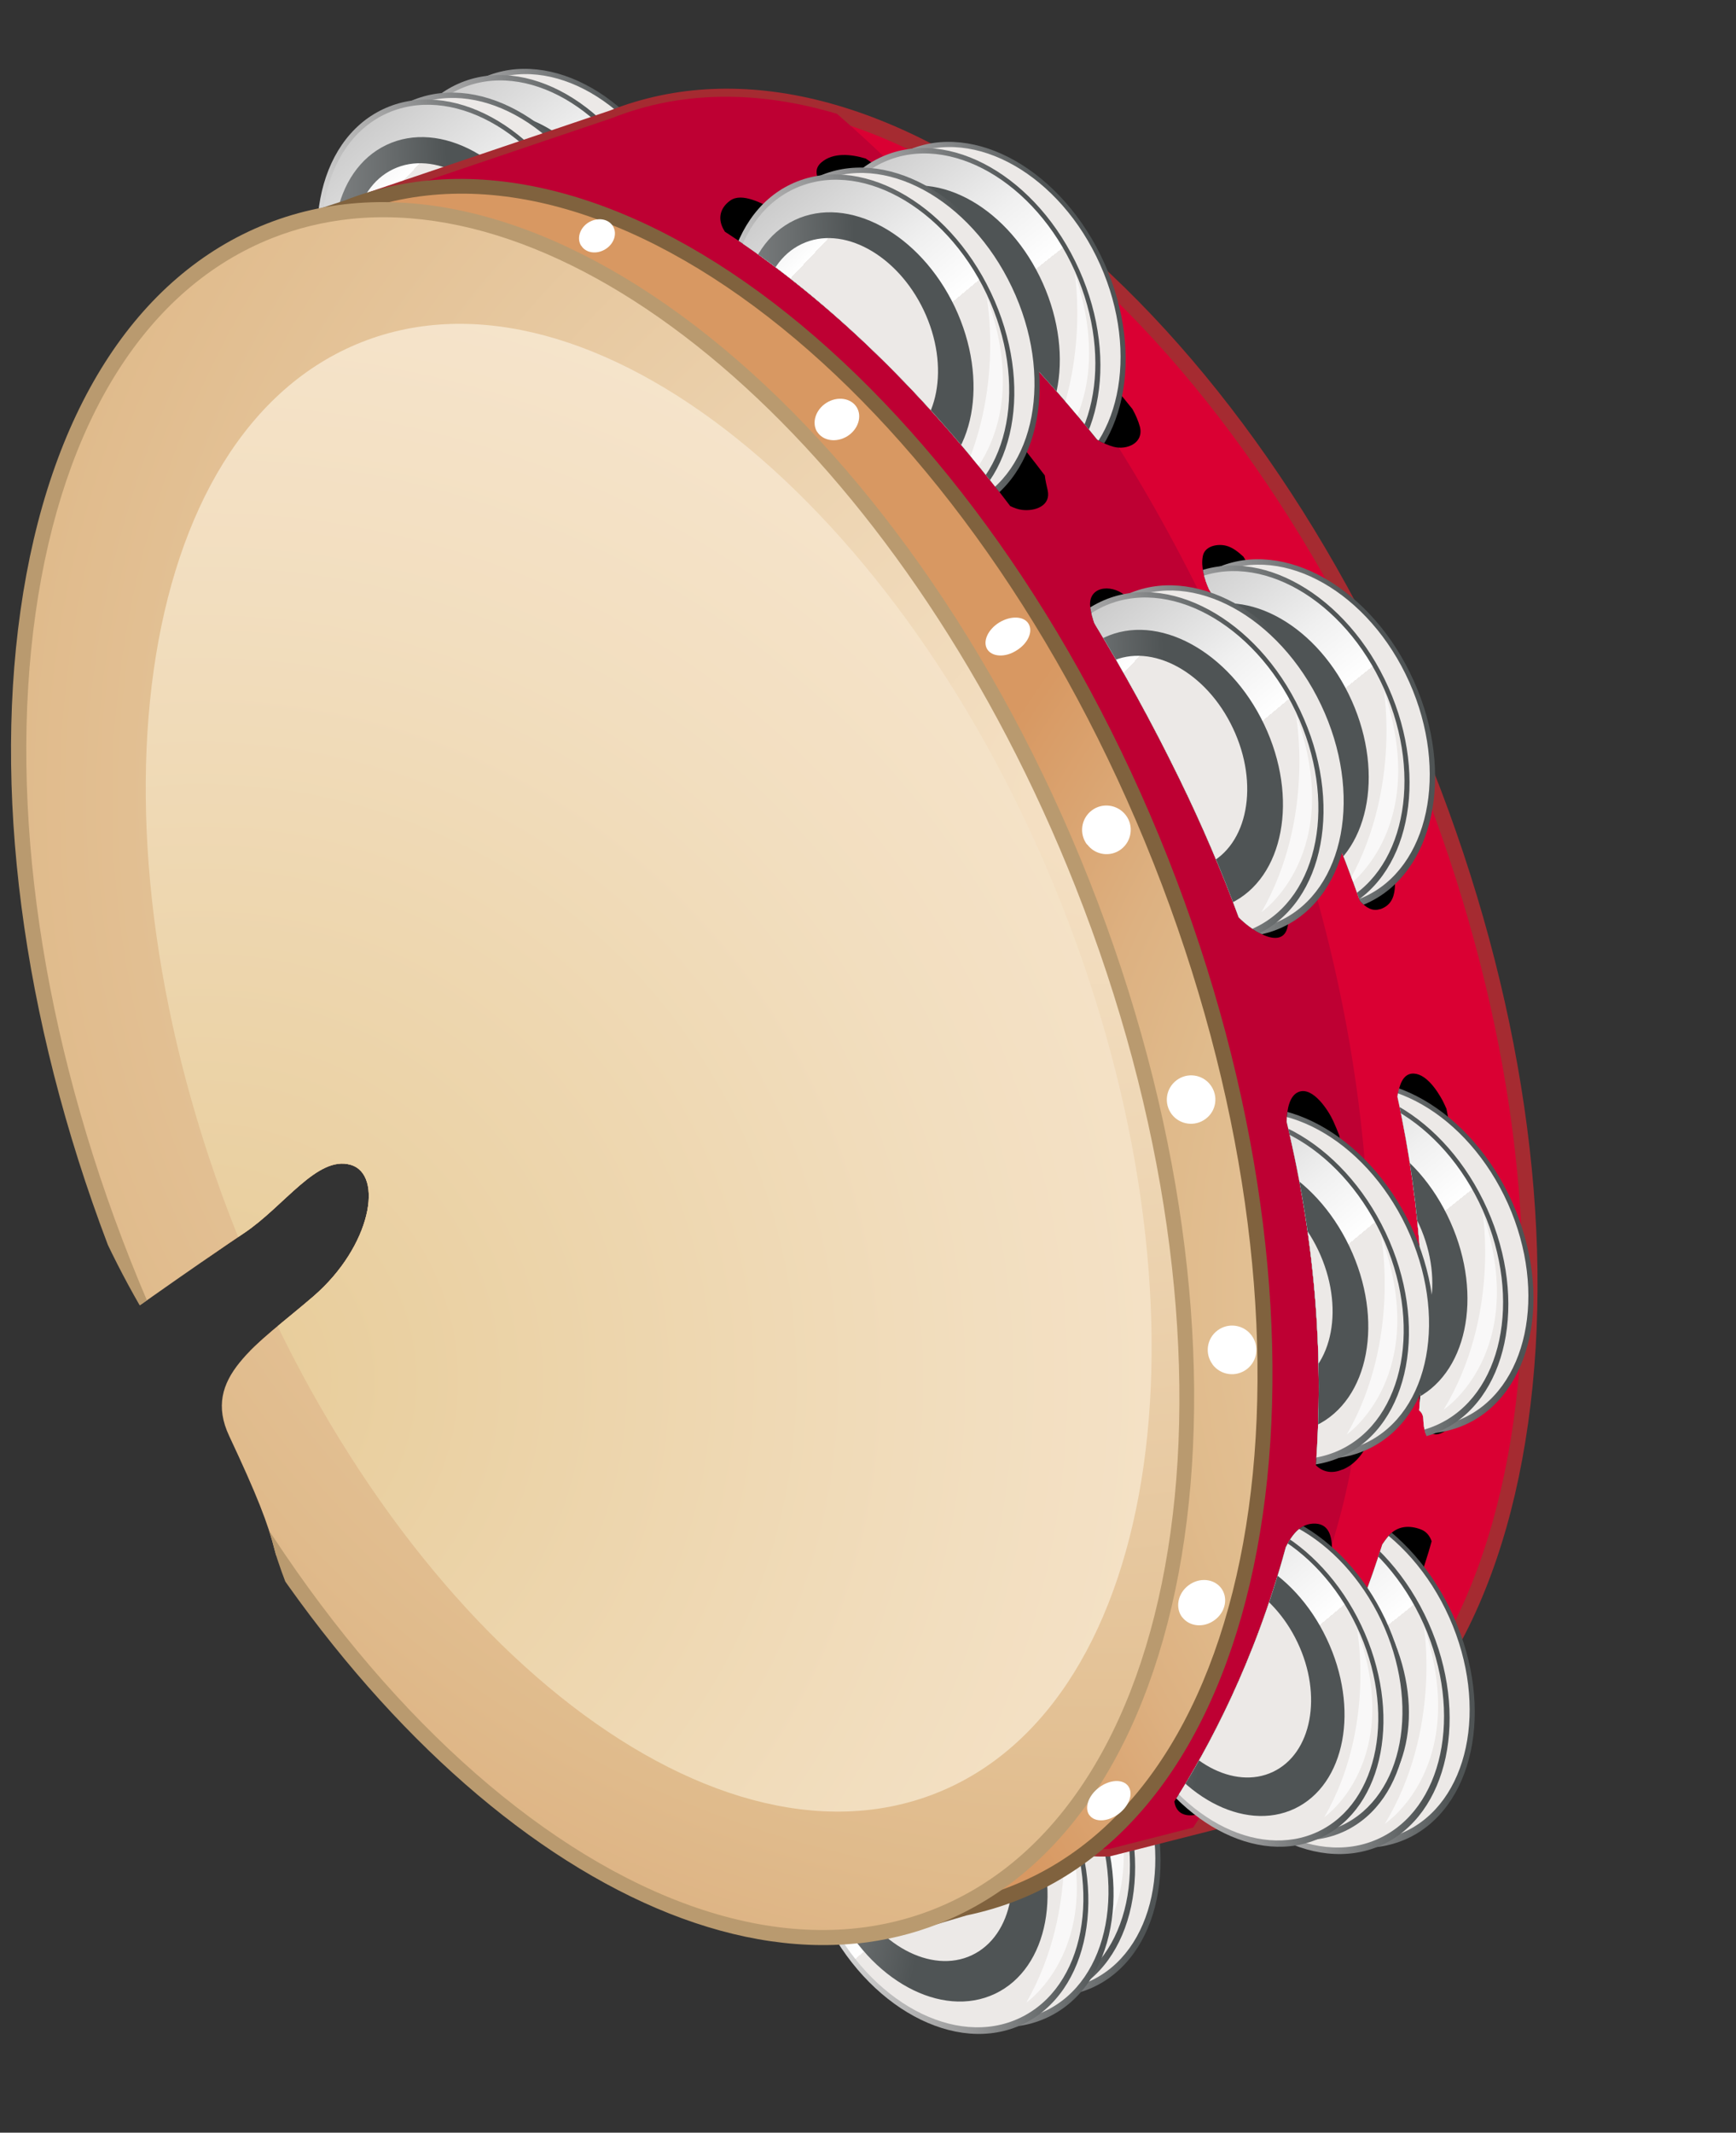 <?xml version="1.0" encoding="UTF-8"?>
<svg id="_Слой_2" data-name="Слой_2" xmlns="http://www.w3.org/2000/svg" xmlns:xlink="http://www.w3.org/1999/xlink" viewBox="0 0 104.38 128.2">
  <rect x="0" y="0" width="104.38" height="128.2" fill="#333333" stroke="none"/>
  <defs>
    <style>
      .cls-1 {
        fill: url(#linear-gradient-15);
      }

      .cls-2 {
        fill: url(#linear-gradient-13);
      }

      .cls-3 {
        fill: url(#linear-gradient-28);
      }

      .cls-4 {
        clip-path: url(#clippath-6);
      }

      .cls-5 {
        clip-path: url(#clippath-7);
      }

      .cls-6 {
        fill: url(#linear-gradient-42);
      }

      .cls-7 {
        fill: url(#linear-gradient-46);
      }

      .cls-8 {
        fill: url(#Steel_Radial);
      }

      .cls-9 {
        fill: url(#Steel_Radial-13);
      }

      .cls-10 {
        fill: url(#Steel_Radial-44);
      }

      .cls-11 {
        fill: url(#Steel_Radial-24);
      }

      .cls-12 {
        clip-path: url(#clippath-4);
      }

      .cls-13 {
        fill: url(#linear-gradient-2);
      }

      .cls-14 {
        fill: url(#Steel_Radial-42);
      }

      .cls-15 {
        fill: url(#linear-gradient-43);
      }

      .cls-16 {
        fill: url(#linear-gradient-25);
      }

      .cls-17 {
        fill: url(#Steel_Radial-30);
      }

      .cls-18 {
        fill: url(#linear-gradient-10);
      }

      .cls-19 {
        fill: url(#linear-gradient-12);
      }

      .cls-20 {
        fill: url(#linear-gradient-40);
      }

      .cls-21 {
        fill: url(#linear-gradient-27);
      }

      .cls-22 {
        fill: url(#Steel_Radial-27);
      }

      .cls-23 {
        fill: url(#linear-gradient-37);
      }

      .cls-24 {
        fill: url(#Steel_Radial-12);
      }

      .cls-25 {
        fill: url(#Steel_Radial-26);
      }

      .cls-26, .cls-27 {
        fill: #fff;
      }

      .cls-28 {
        fill: url(#linear-gradient-39);
      }

      .cls-29 {
        fill: url(#Steel_Radial-34);
      }

      .cls-30 {
        fill: url(#Steel_Radial-6);
      }

      .cls-31 {
        fill: url(#Steel_Radial-31);
      }

      .cls-32 {
        fill: url(#Steel_Radial-17);
      }

      .cls-33 {
        fill: url(#Steel_Radial-36);
      }

      .cls-34 {
        fill: #be0033;
      }

      .cls-35 {
        fill: url(#Steel_Radial-39);
      }

      .cls-36 {
        fill: url(#linear-gradient-47);
      }

      .cls-37 {
        fill: url(#linear-gradient-26);
      }

      .cls-38 {
        fill: none;
      }

      .cls-39 {
        fill: url(#linear-gradient-4);
      }

      .cls-40 {
        fill: url(#linear-gradient-35);
      }

      .cls-41 {
        fill: url(#Steel_Radial-8);
      }

      .cls-42 {
        fill: url(#linear-gradient-30);
      }

      .cls-43 {
        fill: url(#Steel_Radial-33);
      }

      .cls-44 {
        fill: url(#Steel_Radial-35);
      }

      .cls-45 {
        fill: url(#radial-gradient);
      }

      .cls-46 {
        fill: url(#radial-gradient-3);
      }

      .cls-47 {
        fill: url(#Steel_Radial-16);
      }

      .cls-48 {
        fill: url(#Steel_Radial-11);
      }

      .cls-49 {
        fill: url(#linear-gradient-44);
      }

      .cls-50 {
        fill: url(#linear-gradient-3);
      }

      .cls-51 {
        fill: url(#linear-gradient-34);
      }

      .cls-52 {
        clip-path: url(#clippath-1);
      }

      .cls-53 {
        fill: url(#linear-gradient-5);
      }

      .cls-54 {
        fill: url(#Steel_Radial-4);
      }

      .cls-55 {
        fill: url(#linear-gradient-38);
      }

      .cls-56 {
        fill: url(#linear-gradient-22);
      }

      .cls-57 {
        fill: url(#linear-gradient-24);
      }

      .cls-58 {
        fill: url(#Steel_Radial-46);
      }

      .cls-59 {
        fill: url(#Steel_Radial-22);
      }

      .cls-60 {
        fill: url(#Steel_Radial-29);
      }

      .cls-61 {
        clip-path: url(#clippath-5);
      }

      .cls-62 {
        fill: url(#linear-gradient-33);
      }

      .cls-63 {
        clip-path: url(#clippath-8);
      }

      .cls-64 {
        fill: url(#linear-gradient-8);
      }

      .cls-65 {
        fill: url(#Steel_Radial-37);
      }

      .cls-66 {
        fill: url(#Steel_Radial-9);
      }

      .cls-67 {
        fill: url(#Steel_Radial-25);
      }

      .cls-68 {
        fill: url(#Steel_Radial-48);
      }

      .cls-69 {
        fill: #da0033;
      }

      .cls-70 {
        clip-path: url(#clippath-3);
      }

      .cls-71 {
        fill: url(#Steel_Radial-7);
      }

      .cls-72 {
        fill: url(#Steel_Radial-20);
      }

      .cls-73 {
        fill: url(#Steel_Radial-23);
      }

      .cls-74 {
        fill: url(#radial-gradient-2);
      }

      .cls-75 {
        fill: url(#Steel_Radial-21);
      }

      .cls-76 {
        fill: url(#linear-gradient-14);
      }

      .cls-77 {
        fill: url(#linear-gradient-29);
      }

      .cls-78 {
        fill: url(#Steel_Radial-32);
      }

      .cls-79 {
        fill: url(#linear-gradient-20);
      }

      .cls-80 {
        fill: url(#Steel_Radial-43);
      }

      .cls-81 {
        fill: url(#linear-gradient-17);
      }

      .cls-82 {
        fill: url(#linear-gradient-7);
      }

      .cls-83 {
        fill: url(#linear-gradient-9);
      }

      .cls-84 {
        fill: url(#linear-gradient-11);
      }

      .cls-85 {
        fill: url(#Steel_Radial-10);
      }

      .cls-86 {
        fill: url(#linear-gradient-19);
      }

      .cls-87 {
        fill: url(#linear-gradient-6);
      }

      .cls-88 {
        fill: url(#Steel_Radial-38);
      }

      .cls-89 {
        fill: url(#Steel_Radial-19);
      }

      .cls-90 {
        fill: url(#Steel_Radial-14);
      }

      .cls-91 {
        fill: #b99a6f;
      }

      .cls-92 {
        fill: url(#Steel_Radial-3);
      }

      .cls-93 {
        fill: url(#Steel_Radial-45);
      }

      .cls-94 {
        fill: url(#linear-gradient-36);
      }

      .cls-95 {
        fill: url(#linear-gradient-21);
      }

      .cls-96 {
        fill: url(#linear-gradient-45);
      }

      .cls-97 {
        fill: #a52b31;
      }

      .cls-98 {
        fill: url(#Steel_Radial-40);
      }

      .cls-99 {
        clip-path: url(#clippath-2);
      }

      .cls-100 {
        fill: url(#Steel_Radial-47);
      }

      .cls-101 {
        fill: url(#Steel_Radial-2);
      }

      .cls-102 {
        fill: url(#linear-gradient-48);
      }

      .cls-103 {
        fill: url(#Steel_Radial-15);
      }

      .cls-104 {
        fill: url(#linear-gradient-32);
      }

      .cls-105 {
        fill: url(#linear-gradient-41);
      }

      .cls-27 {
        opacity: .7;
      }

      .cls-106 {
        fill: url(#Steel_Radial-5);
      }

      .cls-107 {
        fill: url(#linear-gradient-16);
      }

      .cls-108 {
        fill: #80623e;
      }

      .cls-109 {
        fill: url(#linear-gradient);
      }

      .cls-110 {
        fill: url(#Steel_Radial-28);
      }

      .cls-111 {
        fill: url(#Steel_Radial-18);
      }

      .cls-112 {
        fill: url(#linear-gradient-23);
      }

      .cls-113 {
        fill: url(#linear-gradient-31);
      }

      .cls-114 {
        fill: url(#Steel_Radial-41);
      }

      .cls-115 {
        clip-path: url(#clippath);
      }

      .cls-116 {
        fill: url(#linear-gradient-18);
      }
    </style>
    <clipPath id="clippath">
      <path class="cls-38" d="M8.4,78.47s3.85-2.72,6.28-4.35c2.42-1.62,4.4-4.68,6.4-4.1,2,.57,1.26,4.89-2.24,7.91-3.41,2.94-6.72,4.86-5.06,8.39,1.66,3.54,2.34,5.26,2.76,6.95.42,1.69,6,16.55,14.32,24,8.31,7.44,25.66,20.45,56.43-.23,30.77-20.68,12.07-58.6,4.78-79.59C84.76,16.47,54.43-11.18,17.13,4.72-.14,12.09-6.62,52.41,8.4,78.47Z"/>
    </clipPath>
    <radialGradient id="Steel_Radial" data-name="Steel Radial" cx="-6026.36" cy="3473.88" fx="-6026.36" fy="3473.88" r="22.33" gradientTransform="translate(-2957.04 5759.19) rotate(155.92) scale(.84 1.16)" gradientUnits="userSpaceOnUse">
      <stop offset="0" stop-color="#ece9e7"/>
      <stop offset="0" stop-color="#f7f6f5"/>
      <stop offset="0" stop-color="#fff"/>
      <stop offset=".14" stop-color="#f0f0f0"/>
      <stop offset=".41" stop-color="#c9c9c9"/>
      <stop offset=".52" stop-color="#b8b8b8"/>
      <stop offset=".6" stop-color="#aeaeae"/>
      <stop offset=".74" stop-color="#949596"/>
      <stop offset=".91" stop-color="#696d6e"/>
      <stop offset="1" stop-color="#4f5455"/>
    </radialGradient>
    <linearGradient id="linear-gradient" x1="-6030.22" y1="3467.11" x2="-6017.18" y2="3478.33" gradientTransform="translate(-2957.04 5759.19) rotate(155.92) scale(.84 1.16)" gradientUnits="userSpaceOnUse">
      <stop offset="0" stop-color="#ece9e7"/>
      <stop offset="0" stop-color="#f7f6f5"/>
      <stop offset="0" stop-color="#fff"/>
      <stop offset=".14" stop-color="#f0f0f0"/>
      <stop offset=".41" stop-color="#c9c9c9"/>
      <stop offset=".52" stop-color="#b8b8b8"/>
      <stop offset=".6" stop-color="#aeaeae"/>
      <stop offset=".74" stop-color="#949596"/>
      <stop offset=".91" stop-color="#696d6e"/>
      <stop offset="1" stop-color="#4f5455"/>
    </linearGradient>
    <radialGradient id="Steel_Radial-2" data-name="Steel Radial" cx="-6004.3" cy="3498.32" fx="-6004.3" fy="3498.32" r="44.86" xlink:href="#Steel_Radial"/>
    <linearGradient id="linear-gradient-2" x1="-6017.14" y1="3469.23" x2="-6012.66" y2="3485.18" xlink:href="#linear-gradient"/>
    <radialGradient id="Steel_Radial-3" data-name="Steel Radial" cx="-6024.53" cy="3474.11" fx="-6024.53" fy="3474.11" r="22.34" xlink:href="#Steel_Radial"/>
    <linearGradient id="linear-gradient-3" x1="-6016.07" y1="3465.02" x2="-6011.33" y2="3490.44" xlink:href="#linear-gradient"/>
    <radialGradient id="Steel_Radial-4" data-name="Steel Radial" cx="-6002.46" cy="3498.57" fx="-6002.46" fy="3498.57" r="44.88" xlink:href="#Steel_Radial"/>
    <linearGradient id="linear-gradient-4" x1="-6015.3" y1="3469.47" x2="-6010.82" y2="3485.42" xlink:href="#linear-gradient"/>
    <radialGradient id="Steel_Radial-5" data-name="Steel Radial" cx="-6045.39" cy="3415.93" fx="-6045.39" fy="3415.93" r="22.33" gradientTransform="translate(-2870 5775) rotate(154.59) scale(.84 1.16)" xlink:href="#Steel_Radial"/>
    <linearGradient id="linear-gradient-5" x1="-6049.24" y1="3409.16" x2="-6036.2" y2="3420.37" gradientTransform="translate(-2870 5775) rotate(154.59) scale(.84 1.16)" xlink:href="#linear-gradient"/>
    <radialGradient id="Steel_Radial-6" data-name="Steel Radial" cx="-6023.32" cy="3440.37" fx="-6023.32" fy="3440.37" r="44.86" gradientTransform="translate(-2870 5775) rotate(154.59) scale(.84 1.16)" xlink:href="#Steel_Radial"/>
    <linearGradient id="linear-gradient-6" x1="-6036.16" y1="3411.28" x2="-6031.68" y2="3427.23" gradientTransform="translate(-2870 5775) rotate(154.59) scale(.84 1.16)" xlink:href="#linear-gradient"/>
    <radialGradient id="Steel_Radial-7" data-name="Steel Radial" cx="-6043.55" cy="3416.16" fx="-6043.55" fy="3416.16" r="22.34" gradientTransform="translate(-2870 5775) rotate(154.59) scale(.84 1.16)" xlink:href="#Steel_Radial"/>
    <linearGradient id="linear-gradient-7" x1="-6035.09" y1="3407.08" x2="-6030.35" y2="3432.49" gradientTransform="translate(-2870 5775) rotate(154.59) scale(.84 1.16)" xlink:href="#linear-gradient"/>
    <radialGradient id="Steel_Radial-8" data-name="Steel Radial" cx="-6021.48" cy="3440.61" fx="-6021.48" fy="3440.61" r="44.86" gradientTransform="translate(-2870 5775) rotate(154.59) scale(.84 1.16)" xlink:href="#Steel_Radial"/>
    <linearGradient id="linear-gradient-8" x1="-6034.33" y1="3411.52" x2="-6029.84" y2="3427.47" gradientTransform="translate(-2870 5775) rotate(154.59) scale(.84 1.16)" xlink:href="#linear-gradient"/>
    <radialGradient id="Steel_Radial-9" data-name="Steel Radial" cx="-6010.45" cy="3389.41" fx="-6010.45" fy="3389.41" r="22.34" xlink:href="#Steel_Radial"/>
    <linearGradient id="linear-gradient-9" x1="-6014.3" y1="3382.65" x2="-6001.26" y2="3393.86" xlink:href="#linear-gradient"/>
    <radialGradient id="Steel_Radial-10" data-name="Steel Radial" cx="-5988.38" cy="3413.86" fx="-5988.38" fy="3413.86" r="44.86" xlink:href="#Steel_Radial"/>
    <linearGradient id="linear-gradient-10" x1="-6001.22" y1="3384.77" x2="-5996.74" y2="3400.72" xlink:href="#linear-gradient"/>
    <radialGradient id="Steel_Radial-11" data-name="Steel Radial" cx="-6008.61" cy="3389.65" fx="-6008.61" fy="3389.65" r="22.34" xlink:href="#Steel_Radial"/>
    <linearGradient id="linear-gradient-11" x1="-6000.15" y1="3380.56" x2="-5995.42" y2="3405.98" xlink:href="#linear-gradient"/>
    <radialGradient id="Steel_Radial-12" data-name="Steel Radial" cx="-5986.54" cy="3414.1" fx="-5986.54" fy="3414.1" r="44.87" xlink:href="#Steel_Radial"/>
    <linearGradient id="linear-gradient-12" x1="-5999.39" y1="3385.01" x2="-5994.9" y2="3400.95" xlink:href="#linear-gradient"/>
    <radialGradient id="Steel_Radial-13" data-name="Steel Radial" cx="-6028.05" cy="3330.85" fx="-6028.05" fy="3330.85" r="22.33" gradientTransform="translate(-2870 5775) rotate(154.59) scale(.84 1.16)" xlink:href="#Steel_Radial"/>
    <linearGradient id="linear-gradient-13" x1="-6031.89" y1="3324.09" x2="-6018.86" y2="3335.3" gradientTransform="translate(-2870 5775) rotate(154.59) scale(.84 1.16)" xlink:href="#linear-gradient"/>
    <radialGradient id="Steel_Radial-14" data-name="Steel Radial" cx="-6005.98" cy="3355.29" fx="-6005.98" fy="3355.29" r="44.85" gradientTransform="translate(-2870 5775) rotate(154.59) scale(.84 1.16)" xlink:href="#Steel_Radial"/>
    <linearGradient id="linear-gradient-14" x1="-6018.82" y1="3326.21" x2="-6014.34" y2="3342.15" gradientTransform="translate(-2870 5775) rotate(154.59) scale(.84 1.16)" xlink:href="#linear-gradient"/>
    <radialGradient id="Steel_Radial-15" data-name="Steel Radial" cx="-6026.2" cy="3331.09" fx="-6026.2" fy="3331.09" r="22.34" gradientTransform="translate(-2870 5775) rotate(154.59) scale(.84 1.16)" xlink:href="#Steel_Radial"/>
    <linearGradient id="linear-gradient-15" x1="-6017.75" y1="3322" x2="-6013.02" y2="3347.41" gradientTransform="translate(-2870 5775) rotate(154.59) scale(.84 1.16)" xlink:href="#linear-gradient"/>
    <radialGradient id="Steel_Radial-16" data-name="Steel Radial" cx="-6004.14" cy="3355.54" fx="-6004.14" fy="3355.54" r="44.87" gradientTransform="translate(-2870 5775) rotate(154.59) scale(.84 1.16)" xlink:href="#Steel_Radial"/>
    <linearGradient id="linear-gradient-16" x1="-6016.98" y1="3326.44" x2="-6012.5" y2="3342.39" gradientTransform="translate(-2870 5775) rotate(154.59) scale(.84 1.16)" xlink:href="#linear-gradient"/>
    <radialGradient id="radial-gradient" cx="-5641.47" cy="2830.68" fx="-5641.47" fy="2830.68" r="69.4" gradientTransform="translate(-2677.22 5738.04) rotate(142.9)" gradientUnits="userSpaceOnUse">
      <stop offset="0" stop-color="#f5e1c5"/>
      <stop offset=".22" stop-color="#eed6b4"/>
      <stop offset=".64" stop-color="#e0bb8c"/>
      <stop offset=".74" stop-color="#ddb181"/>
      <stop offset=".91" stop-color="#d89963"/>
      <stop offset=".92" stop-color="#d89862"/>
    </radialGradient>
    <radialGradient id="radial-gradient-2" cx="-5620.21" cy="2883.5" fx="-5620.21" fy="2883.5" r="101.18" xlink:href="#radial-gradient"/>
    <radialGradient id="radial-gradient-3" cx="-5556.09" cy="2888.15" fx="-5556.09" fy="2888.15" r="81.49" gradientTransform="translate(-2677.22 5738.04) rotate(142.9)" gradientUnits="userSpaceOnUse">
      <stop offset="0" stop-color="#e8cc98"/>
      <stop offset=".05" stop-color="#e8cd9b"/>
      <stop offset=".58" stop-color="#f2debf"/>
      <stop offset=".86" stop-color="#f6e5cd"/>
    </radialGradient>
    <clipPath id="clippath-1">
      <path class="cls-38" d="M74.41,109.12c3.6,4.22,12.57,3.4,15.84-1.99,2.77-4.55-2.65-11.57-4.42-13.66.02-.06.04-.12.07-.19.06-.2.12-.41.18-.63-.11-.32-.31-.58-.64-.71-.71-.27-1.44-.22-1.96.4-.13.16-.26.33-.37.5-.74,2.38-1.59,4.51-2.45,6.44l-6.24,9.84Z"/>
    </clipPath>
    <radialGradient id="Steel_Radial-17" data-name="Steel Radial" cx="-6035.23" cy="3389.82" fx="-6035.23" fy="3389.82" r="22.34" xlink:href="#Steel_Radial"/>
    <linearGradient id="linear-gradient-17" x1="-6039.08" y1="3383.05" x2="-6026.04" y2="3394.26" xlink:href="#linear-gradient"/>
    <radialGradient id="Steel_Radial-18" data-name="Steel Radial" cx="-6013.17" cy="3414.26" fx="-6013.17" fy="3414.26" r="44.86" xlink:href="#Steel_Radial"/>
    <linearGradient id="linear-gradient-18" x1="-6026.01" y1="3385.17" x2="-6021.52" y2="3401.12" xlink:href="#linear-gradient"/>
    <radialGradient id="Steel_Radial-19" data-name="Steel Radial" cx="-6033.4" cy="3390.05" fx="-6033.4" fy="3390.05" r="22.34" xlink:href="#Steel_Radial"/>
    <linearGradient id="linear-gradient-19" x1="-6024.93" y1="3380.97" x2="-6020.2" y2="3406.38" xlink:href="#linear-gradient"/>
    <radialGradient id="Steel_Radial-20" data-name="Steel Radial" cx="-6011.32" cy="3414.5" fx="-6011.32" fy="3414.5" r="44.87" xlink:href="#Steel_Radial"/>
    <linearGradient id="linear-gradient-20" x1="-6024.17" y1="3385.41" x2="-6019.69" y2="3401.35" xlink:href="#linear-gradient"/>
    <clipPath id="clippath-2">
      <path class="cls-38" d="M71.19,109.04v.03c5.15,6.09,15.07.66,14.38-6.86-.6-6.47-4.47-9.13-5.55-9.75-.1-.49-.37-.85-.92-.87-.88-.04-1.4.63-1.79,1.42-1.87,6.91-4.65,12.09-6.7,15.28.05.36.24.63.57.75Z"/>
    </clipPath>
    <radialGradient id="Steel_Radial-21" data-name="Steel Radial" cx="-6052.29" cy="3332.8" fx="-6052.29" fy="3332.8" r="21.2" gradientTransform="translate(-2870 5775) rotate(154.59) scale(.84 1.16)" xlink:href="#Steel_Radial"/>
    <linearGradient id="linear-gradient-21" x1="-6055.94" y1="3326.39" x2="-6043.57" y2="3337.03" gradientTransform="translate(-2870 5775) rotate(154.59) scale(.84 1.16)" xlink:href="#linear-gradient"/>
    <radialGradient id="Steel_Radial-22" data-name="Steel Radial" cx="-6031.35" cy="3356" fx="-6031.35" fy="3356" r="42.57" gradientTransform="translate(-2870 5775) rotate(154.59) scale(.84 1.16)" xlink:href="#Steel_Radial"/>
    <linearGradient id="linear-gradient-22" x1="-6043.53" y1="3328.4" x2="-6039.28" y2="3343.52" gradientTransform="translate(-2870 5775) rotate(154.59) scale(.84 1.16)" xlink:href="#linear-gradient"/>
    <radialGradient id="Steel_Radial-23" data-name="Steel Radial" cx="-6050.55" cy="3333.03" fx="-6050.55" fy="3333.03" r="21.2" gradientTransform="translate(-2870 5775) rotate(154.59) scale(.84 1.16)" xlink:href="#Steel_Radial"/>
    <linearGradient id="linear-gradient-23" x1="-6042.52" y1="3324.41" x2="-6038.03" y2="3348.52" gradientTransform="translate(-2870 5775) rotate(154.59) scale(.84 1.16)" xlink:href="#linear-gradient"/>
    <radialGradient id="Steel_Radial-24" data-name="Steel Radial" cx="-6029.61" cy="3356.23" fx="-6029.61" fy="3356.23" r="42.58" gradientTransform="translate(-2870 5775) rotate(154.59) scale(.84 1.16)" xlink:href="#Steel_Radial"/>
    <linearGradient id="linear-gradient-24" x1="-6041.79" y1="3328.62" x2="-6037.53" y2="3343.75" gradientTransform="translate(-2870 5775) rotate(154.59) scale(.84 1.16)" xlink:href="#linear-gradient"/>
    <clipPath id="clippath-3">
      <path class="cls-38" d="M86.92,86.55c.25-.16.47-.33.67-.53,1.16.18,2.9,0,4.09-2.17,1.8-3.32,2.82-12.68-4.6-16.74-.03-.13-.04-.26-.07-.39-.07-.17-.14-.35-.23-.5-.33-.62-1.06-1.75-1.91-1.65-.53.05-.76.66-.85,1.35,1.51,6.9,1.78,13.22,1.31,18.86.13.1.24.27.25.52.03.87.3,1.94,1.35,1.27Z"/>
    </clipPath>
    <radialGradient id="Steel_Radial-25" data-name="Steel Radial" cx="-6051.09" cy="3408.22" fx="-6051.09" fy="3408.22" r="22.34" xlink:href="#Steel_Radial"/>
    <linearGradient id="linear-gradient-25" x1="-6054.94" y1="3401.45" x2="-6041.9" y2="3412.66" xlink:href="#linear-gradient"/>
    <radialGradient id="Steel_Radial-26" data-name="Steel Radial" cx="-6029.02" cy="3432.66" fx="-6029.02" fy="3432.66" r="44.87" xlink:href="#Steel_Radial"/>
    <linearGradient id="linear-gradient-26" x1="-6041.87" y1="3403.57" x2="-6037.38" y2="3419.52" xlink:href="#linear-gradient"/>
    <radialGradient id="Steel_Radial-27" data-name="Steel Radial" cx="-6049.25" cy="3408.46" fx="-6049.25" fy="3408.46" r="22.34" xlink:href="#Steel_Radial"/>
    <linearGradient id="linear-gradient-27" x1="-6040.79" y1="3399.37" x2="-6036.06" y2="3424.78" xlink:href="#linear-gradient"/>
    <radialGradient id="Steel_Radial-28" data-name="Steel Radial" cx="-6027.19" cy="3432.9" fx="-6027.19" fy="3432.9" r="44.86" xlink:href="#Steel_Radial"/>
    <linearGradient id="linear-gradient-28" x1="-6040.03" y1="3403.81" x2="-6035.54" y2="3419.76" xlink:href="#linear-gradient"/>
    <clipPath id="clippath-4">
      <path class="cls-38" d="M80.73,88.34c.26-.11.48-.26.68-.45,1.13.11,2.9-.1,4.51-1.91,2.52-2.83,1.93-14.26-5.73-18.5-.01-.03-.02-.06-.03-.09-.26-.58-1.21-2.09-2.08-1.74-.53.21-.7.99-.72,1.78,1.83,7.61,2.21,14.53,1.76,20.66.39.38.93.55,1.61.25Z"/>
    </clipPath>
    <radialGradient id="Steel_Radial-29" data-name="Steel Radial" cx="-6066.06" cy="3350.38" fx="-6066.06" fy="3350.38" r="22.34" gradientTransform="translate(-2870 5775) rotate(154.59) scale(.84 1.16)" xlink:href="#Steel_Radial"/>
    <linearGradient id="linear-gradient-29" x1="-6069.91" y1="3343.61" x2="-6056.87" y2="3354.83" gradientTransform="translate(-2870 5775) rotate(154.59) scale(.84 1.16)" xlink:href="#linear-gradient"/>
    <radialGradient id="Steel_Radial-30" data-name="Steel Radial" cx="-6043.99" cy="3374.82" fx="-6043.99" fy="3374.82" r="44.86" gradientTransform="translate(-2870 5775) rotate(154.59) scale(.84 1.16)" xlink:href="#Steel_Radial"/>
    <linearGradient id="linear-gradient-30" x1="-6056.83" y1="3345.73" x2="-6052.35" y2="3361.68" gradientTransform="translate(-2870 5775) rotate(154.59) scale(.84 1.16)" xlink:href="#linear-gradient"/>
    <radialGradient id="Steel_Radial-31" data-name="Steel Radial" cx="-6064.22" cy="3350.62" fx="-6064.22" fy="3350.62" r="22.34" gradientTransform="translate(-2870 5775) rotate(154.59) scale(.84 1.16)" xlink:href="#Steel_Radial"/>
    <linearGradient id="linear-gradient-31" x1="-6055.76" y1="3341.53" x2="-6051.02" y2="3366.94" gradientTransform="translate(-2870 5775) rotate(154.59) scale(.84 1.16)" xlink:href="#linear-gradient"/>
    <radialGradient id="Steel_Radial-32" data-name="Steel Radial" cx="-6042.16" cy="3375.07" fx="-6042.16" fy="3375.07" r="44.87" gradientTransform="translate(-2870 5775) rotate(154.59) scale(.84 1.16)" xlink:href="#Steel_Radial"/>
    <linearGradient id="linear-gradient-32" x1="-6055" y1="3345.97" x2="-6050.51" y2="3361.92" gradientTransform="translate(-2870 5775) rotate(154.59) scale(.84 1.16)" xlink:href="#linear-gradient"/>
    <clipPath id="clippath-5">
      <path class="cls-38" d="M82.97,54.66c.44-.15.67-.43.79-.77,1.18-.55,4.25-2.5,3.92-7.99-.4-6.78-7.65-15.38-13.94-13.09-.52-.14-1.31,0-1.42.63-.12.63.09,1.34.38,1.99,1.74,2.83,3.46,5.92,5.12,9.32,1.58,3.22,2.88,6.36,3.95,9.41.36.4.75.64,1.2.49Z"/>
    </clipPath>
    <radialGradient id="Steel_Radial-33" data-name="Steel Radial" cx="-6059.83" cy="3435.05" fx="-6059.83" fy="3435.05" r="22.34" xlink:href="#Steel_Radial"/>
    <linearGradient id="linear-gradient-33" x1="-6063.68" y1="3428.28" x2="-6050.64" y2="3439.5" xlink:href="#linear-gradient"/>
    <radialGradient id="Steel_Radial-34" data-name="Steel Radial" cx="-6037.76" cy="3459.49" fx="-6037.76" fy="3459.49" r="44.86" xlink:href="#Steel_Radial"/>
    <linearGradient id="linear-gradient-34" x1="-6050.6" y1="3430.4" x2="-6046.12" y2="3446.35" xlink:href="#linear-gradient"/>
    <radialGradient id="Steel_Radial-35" data-name="Steel Radial" cx="-6057.99" cy="3435.29" fx="-6057.99" fy="3435.29" r="22.34" xlink:href="#Steel_Radial"/>
    <linearGradient id="linear-gradient-35" x1="-6049.53" y1="3426.2" x2="-6044.79" y2="3451.61" xlink:href="#linear-gradient"/>
    <radialGradient id="Steel_Radial-36" data-name="Steel Radial" cx="-6035.92" cy="3459.73" fx="-6035.92" fy="3459.73" r="44.86" xlink:href="#Steel_Radial"/>
    <linearGradient id="linear-gradient-36" x1="-6048.77" y1="3430.64" x2="-6044.28" y2="3446.59" xlink:href="#linear-gradient"/>
    <clipPath id="clippath-6">
      <path class="cls-38" d="M77.27,56.09l.21.17s8.79-5.81,3.13-14.58c-5.21-8.08-9.22-8.42-13.38-6.14-.84-.38-1.87-.08-1.66,1.07.05.28.13.57.23.85,1.73,2.84,3.44,5.92,5.1,9.32,1.4,2.86,2.58,5.64,3.58,8.36.77.79,2.25,1.71,2.78.95Z"/>
    </clipPath>
    <radialGradient id="Steel_Radial-37" data-name="Steel Radial" cx="-6076.53" cy="3376.79" fx="-6076.53" fy="3376.79" r="22.33" gradientTransform="translate(-2870 5775) rotate(154.59) scale(.84 1.16)" xlink:href="#Steel_Radial"/>
    <linearGradient id="linear-gradient-37" x1="-6080.38" y1="3370.03" x2="-6067.34" y2="3381.24" gradientTransform="translate(-2870 5775) rotate(154.59) scale(.84 1.16)" xlink:href="#linear-gradient"/>
    <radialGradient id="Steel_Radial-38" data-name="Steel Radial" cx="-6054.46" cy="3401.24" fx="-6054.46" fy="3401.24" r="44.87" gradientTransform="translate(-2870 5775) rotate(154.59) scale(.84 1.16)" xlink:href="#Steel_Radial"/>
    <linearGradient id="linear-gradient-38" x1="-6067.3" y1="3372.15" x2="-6062.82" y2="3388.09" gradientTransform="translate(-2870 5775) rotate(154.59) scale(.84 1.16)" xlink:href="#linear-gradient"/>
    <radialGradient id="Steel_Radial-39" data-name="Steel Radial" cx="-6074.69" cy="3377.03" fx="-6074.69" fy="3377.03" r="22.34" gradientTransform="translate(-2870 5775) rotate(154.59) scale(.84 1.16)" xlink:href="#Steel_Radial"/>
    <linearGradient id="linear-gradient-39" x1="-6066.23" y1="3367.94" x2="-6061.5" y2="3393.36" gradientTransform="translate(-2870 5775) rotate(154.59) scale(.84 1.16)" xlink:href="#linear-gradient"/>
    <radialGradient id="Steel_Radial-40" data-name="Steel Radial" cx="-6052.63" cy="3401.47" fx="-6052.63" fy="3401.47" r="44.86" gradientTransform="translate(-2870 5775) rotate(154.59) scale(.84 1.16)" xlink:href="#Steel_Radial"/>
    <linearGradient id="linear-gradient-40" x1="-6065.46" y1="3372.38" x2="-6060.98" y2="3388.33" gradientTransform="translate(-2870 5775) rotate(154.59) scale(.84 1.16)" xlink:href="#linear-gradient"/>
    <clipPath id="clippath-7">
      <path class="cls-38" d="M49.73,11.34c4.56,2.96,10.34,7.74,16.24,15.09.31.19.64.33.99.43.8.21,1.82-.23,1.58-1.2-.06-.24-.16-.48-.27-.7,1.03-1.41,2.88-5.14-.99-10.83-4.84-7.11-11.65-9.05-16.63-4.82-.47.02-.91.14-1.26.45-.48.41-.29.91,0,1.36.12.08.22.14.34.22Z"/>
    </clipPath>
    <radialGradient id="Steel_Radial-41" data-name="Steel Radial" cx="-6051.85" cy="3461.42" fx="-6051.85" fy="3461.42" r="22.34" xlink:href="#Steel_Radial"/>
    <linearGradient id="linear-gradient-41" x1="-6055.7" y1="3454.66" x2="-6042.65" y2="3465.87" xlink:href="#linear-gradient"/>
    <radialGradient id="Steel_Radial-42" data-name="Steel Radial" cx="-6029.78" cy="3485.88" fx="-6029.78" fy="3485.88" r="44.88" xlink:href="#Steel_Radial"/>
    <linearGradient id="linear-gradient-42" x1="-6042.62" y1="3456.78" x2="-6038.13" y2="3472.73" xlink:href="#linear-gradient"/>
    <radialGradient id="Steel_Radial-43" data-name="Steel Radial" cx="-6050" cy="3461.67" fx="-6050" fy="3461.67" r="22.34" xlink:href="#Steel_Radial"/>
    <linearGradient id="linear-gradient-43" x1="-6041.54" y1="3452.58" x2="-6036.81" y2="3477.99" xlink:href="#linear-gradient"/>
    <radialGradient id="Steel_Radial-44" data-name="Steel Radial" cx="-6027.94" cy="3486.11" fx="-6027.94" fy="3486.11" r="44.86" xlink:href="#Steel_Radial"/>
    <linearGradient id="linear-gradient-44" x1="-6040.78" y1="3457.02" x2="-6036.3" y2="3472.97" xlink:href="#linear-gradient"/>
    <clipPath id="clippath-8">
      <path class="cls-38" d="M60.74,30.43c.23.11.46.2.71.23.79.1,1.76-.25,1.54-1.19-.07-.31-.14-.6-.17-.88-.14-.19-.28-.36-.43-.54.85-2.16,2.13-7.05-.84-12.11-4.21-7.16-11.26-9.28-16.55-3.99-.41-.1-.8-.11-1.11.11-.66.48-.76,1.17-.33,1.84,0,.01.01.02.02.03,4.77,3.08,10.9,8.23,17.15,16.49Z"/>
    </clipPath>
    <radialGradient id="Steel_Radial-45" data-name="Steel Radial" cx="-6069.39" cy="3403.3" fx="-6069.39" fy="3403.3" r="22.34" gradientTransform="translate(-2870 5775) rotate(154.59) scale(.84 1.16)" xlink:href="#Steel_Radial"/>
    <linearGradient id="linear-gradient-45" x1="-6073.24" y1="3396.53" x2="-6060.2" y2="3407.74" gradientTransform="translate(-2870 5775) rotate(154.59) scale(.84 1.16)" xlink:href="#linear-gradient"/>
    <radialGradient id="Steel_Radial-46" data-name="Steel Radial" cx="-6047.32" cy="3427.74" fx="-6047.32" fy="3427.74" r="44.86" gradientTransform="translate(-2870 5775) rotate(154.59) scale(.84 1.16)" xlink:href="#Steel_Radial"/>
    <linearGradient id="linear-gradient-46" x1="-6060.16" y1="3398.65" x2="-6055.68" y2="3414.6" gradientTransform="translate(-2870 5775) rotate(154.59) scale(.84 1.16)" xlink:href="#linear-gradient"/>
    <radialGradient id="Steel_Radial-47" data-name="Steel Radial" cx="-6067.55" cy="3403.54" fx="-6067.55" fy="3403.54" r="22.34" gradientTransform="translate(-2870 5775) rotate(154.59) scale(.84 1.16)" xlink:href="#Steel_Radial"/>
    <linearGradient id="linear-gradient-47" x1="-6059.09" y1="3394.45" x2="-6054.36" y2="3419.86" gradientTransform="translate(-2870 5775) rotate(154.59) scale(.84 1.16)" xlink:href="#linear-gradient"/>
    <radialGradient id="Steel_Radial-48" data-name="Steel Radial" cx="-6045.49" cy="3427.98" fx="-6045.49" fy="3427.98" r="44.86" gradientTransform="translate(-2870 5775) rotate(154.59) scale(.84 1.16)" xlink:href="#Steel_Radial"/>
    <linearGradient id="linear-gradient-48" x1="-6058.33" y1="3398.89" x2="-6053.84" y2="3414.84" gradientTransform="translate(-2870 5775) rotate(154.59) scale(.84 1.16)" xlink:href="#linear-gradient"/>
  </defs>
  <g id="_Слой_1-2" data-name="Слой_1">
    <g class="cls-115">
      <g>
        <g>
          <g>
            <path class="cls-8" d="M26.21,18.03c-2.49-5.57-1.21-11.55,2.85-13.37,4.07-1.81,9.38,1.23,11.86,6.8,2.49,5.57,1.22,11.55-2.85,13.36-4.06,1.82-9.37-1.22-11.86-6.79Z"/>
            <path class="cls-109" d="M26.45,17.88c-2.4-5.39-1.17-11.17,2.75-12.92,3.93-1.75,9.06,1.19,11.46,6.57,2.41,5.38,1.18,11.16-2.75,12.92-3.93,1.76-9.06-1.19-11.46-6.57Z"/>
            <path class="cls-101" d="M26.95,17.52c-1.99-4.46-.97-9.26,2.28-10.71,3.25-1.46,7.51.98,9.5,5.45,1.99,4.46.98,9.26-2.28,10.71-3.25,1.46-7.51-.98-9.5-5.44Z"/>
            <path class="cls-13" d="M27.87,16.45c-1.52-3.4-.74-7.07,1.74-8.17,2.49-1.11,5.73.75,7.25,4.15,1.52,3.4.74,7.07-1.74,8.18-2.48,1.11-5.73-.76-7.25-4.16Z"/>
          </g>
          <g>
            <path class="cls-92" d="M24.69,18.41c-2.49-5.56-1.21-11.55,2.85-13.37,4.06-1.82,9.37,1.23,11.86,6.79,2.49,5.57,1.21,11.57-2.85,13.38-4.06,1.81-9.37-1.23-11.86-6.8Z"/>
            <path class="cls-50" d="M24.92,18.26c-2.41-5.38-1.18-11.17,2.75-12.92,3.93-1.75,9.06,1.19,11.46,6.57,2.41,5.38,1.17,11.16-2.75,12.92-3.93,1.75-9.06-1.19-11.46-6.57Z"/>
            <path class="cls-54" d="M25.42,17.9c-1.99-4.46-.97-9.26,2.28-10.72,3.26-1.45,7.51.99,9.51,5.45,2,4.47.97,9.26-2.28,10.71-3.25,1.45-7.51-.98-9.5-5.45Z"/>
            <path class="cls-39" d="M26.35,16.82c-1.52-3.4-.75-7.06,1.74-8.17,2.48-1.11,5.73.75,7.25,4.15,1.52,3.4.74,7.07-1.74,8.17-2.48,1.11-5.73-.75-7.24-4.16Z"/>
            <path class="cls-27" d="M36.79,23.92s5.2-3.42,2.34-11.87c0,0,1.06,6.25-2.34,11.87Z"/>
          </g>
        </g>
        <g>
          <g>
            <path class="cls-106" d="M22,19.58c-2.62-5.51-1.48-11.52,2.53-13.43,4.02-1.91,9.4,1.01,12.02,6.52,2.62,5.52,1.48,11.52-2.54,13.43-4.02,1.92-9.4-1.01-12.01-6.52Z"/>
            <path class="cls-53" d="M22.22,19.43c-2.53-5.32-1.43-11.13,2.45-12.98,3.88-1.84,9.08.98,11.61,6.3,2.54,5.33,1.44,11.14-2.45,12.98-3.88,1.85-9.08-.97-11.61-6.3Z"/>
            <path class="cls-30" d="M22.72,19.06c-2.09-4.41-1.18-9.23,2.04-10.76,3.22-1.53,7.53.81,9.63,5.22,2.09,4.41,1.19,9.23-2.03,10.76-3.22,1.52-7.53-.81-9.63-5.23Z"/>
            <path class="cls-87" d="M23.62,17.96c-1.6-3.37-.91-7.04,1.55-8.2,2.45-1.17,5.74.62,7.35,3.98,1.6,3.37.9,7.05-1.55,8.21-2.45,1.17-5.74-.62-7.34-3.99Z"/>
          </g>
          <g>
            <path class="cls-71" d="M20.48,20c-2.62-5.51-1.48-11.52,2.54-13.43,4.02-1.91,9.4,1.01,12.01,6.52,2.62,5.51,1.48,11.52-2.53,13.44-4.02,1.91-9.4-1.01-12.02-6.52Z"/>
            <path class="cls-82" d="M20.71,19.85c-2.53-5.33-1.43-11.14,2.45-12.99,3.89-1.84,9.09.98,11.61,6.3,2.53,5.32,1.43,11.13-2.45,12.98-3.88,1.84-9.08-.98-11.61-6.29Z"/>
            <path class="cls-41" d="M21.2,19.47c-2.1-4.42-1.19-9.23,2.04-10.76,3.22-1.53,7.53.81,9.62,5.23,2.1,4.41,1.19,9.23-2.03,10.76-3.21,1.53-7.53-.81-9.63-5.23Z"/>
            <path class="cls-64" d="M22.1,18.38c-1.6-3.37-.91-7.04,1.54-8.21,2.46-1.17,5.75.62,7.35,3.98,1.6,3.37.9,7.04-1.55,8.21-2.46,1.17-5.74-.61-7.34-3.98Z"/>
            <path class="cls-27" d="M32.71,25.23s5.13-3.54,2.06-11.92c0,0,1.21,6.23-2.06,11.92Z"/>
          </g>
        </g>
        <g>
          <g>
            <path class="cls-66" d="M53.8,112.7c-2.5-5.58-1.22-11.56,2.85-13.38,4.06-1.81,9.37,1.23,11.86,6.8,2.49,5.57,1.21,11.55-2.85,13.37-4.06,1.81-9.38-1.23-11.86-6.8Z"/>
            <path class="cls-83" d="M54.02,112.54c-2.4-5.38-1.17-11.16,2.76-12.92,3.93-1.75,9.06,1.19,11.46,6.57,2.4,5.38,1.17,11.17-2.75,12.92-3.93,1.76-9.05-1.19-11.46-6.57Z"/>
            <path class="cls-85" d="M54.53,112.18c-1.99-4.46-.97-9.26,2.28-10.71,3.26-1.45,7.51.98,9.5,5.44,2,4.46.98,9.26-2.28,10.71-3.25,1.46-7.51-.98-9.5-5.44Z"/>
            <path class="cls-18" d="M55.45,111.11c-1.51-3.4-.73-7.07,1.74-8.16,2.48-1.12,5.73.75,7.25,4.15,1.52,3.4.74,7.06-1.75,8.17-2.48,1.11-5.73-.75-7.25-4.16Z"/>
          </g>
          <g>
            <path class="cls-48" d="M52.27,113.08c-2.49-5.57-1.22-11.56,2.85-13.37,4.06-1.82,9.37,1.23,11.86,6.8,2.49,5.56,1.21,11.56-2.85,13.37-4.07,1.81-9.38-1.23-11.86-6.8Z"/>
            <path class="cls-84" d="M52.5,112.93c-2.41-5.38-1.18-11.17,2.75-12.92,3.93-1.76,9.06,1.18,11.46,6.57,2.41,5.38,1.17,11.16-2.75,12.92-3.92,1.75-9.05-1.19-11.46-6.57Z"/>
            <path class="cls-24" d="M53,112.57c-2-4.47-.97-9.26,2.28-10.71,3.26-1.46,7.51.98,9.51,5.45,1.99,4.46.96,9.26-2.29,10.71-3.25,1.45-7.51-.99-9.5-5.44Z"/>
            <path class="cls-19" d="M53.93,111.49c-1.52-3.4-.74-7.06,1.74-8.16,2.48-1.11,5.73.75,7.25,4.15,1.52,3.41.74,7.06-1.74,8.17-2.48,1.11-5.73-.76-7.25-4.16Z"/>
            <path class="cls-27" d="M64.37,118.58s5.2-3.42,2.34-11.87c0,0,1.06,6.25-2.34,11.87Z"/>
          </g>
        </g>
        <g>
          <g>
            <path class="cls-9" d="M51,114.74c-2.63-5.51-1.49-11.52,2.53-13.43,4.02-1.91,9.4,1.01,12.02,6.52,2.61,5.5,1.48,11.52-2.54,13.43-4.02,1.92-9.4-1.01-12.01-6.52Z"/>
            <path class="cls-2" d="M51.23,114.59c-2.53-5.32-1.43-11.14,2.45-12.98,3.89-1.84,9.08.97,11.61,6.3,2.53,5.32,1.43,11.14-2.45,12.98-3.88,1.84-9.08-.98-11.6-6.31Z"/>
            <path class="cls-90" d="M51.72,114.21c-2.1-4.42-1.19-9.23,2.03-10.76,3.22-1.53,7.53.8,9.63,5.22,2.09,4.41,1.18,9.23-2.03,10.76-3.22,1.53-7.53-.8-9.63-5.22Z"/>
            <path class="cls-76" d="M52.62,113.11c-1.6-3.36-.9-7.04,1.55-8.21,2.46-1.16,5.75.62,7.34,3.99,1.61,3.37.91,7.04-1.55,8.21-2.45,1.16-5.74-.62-7.34-3.99Z"/>
          </g>
          <g>
            <path class="cls-103" d="M49.48,115.16c-2.62-5.51-1.48-11.53,2.54-13.43,4.01-1.91,9.4,1.01,12.01,6.52,2.62,5.51,1.48,11.52-2.53,13.43-4.02,1.91-9.4-1.01-12.02-6.52Z"/>
            <path class="cls-1" d="M49.71,115.01c-2.53-5.33-1.43-11.14,2.45-12.98,3.89-1.85,9.08.97,11.62,6.29,2.53,5.33,1.43,11.14-2.45,12.98-3.88,1.85-9.08-.97-11.61-6.29Z"/>
            <path class="cls-47" d="M50.2,114.63c-2.1-4.42-1.18-9.23,2.03-10.76,3.22-1.53,7.53.81,9.63,5.22,2.09,4.41,1.19,9.23-2.03,10.76-3.22,1.53-7.53-.81-9.63-5.23Z"/>
            <path class="cls-107" d="M51.1,113.54c-1.6-3.37-.9-7.05,1.55-8.21,2.46-1.17,5.74.61,7.34,3.99,1.6,3.37.91,7.04-1.55,8.21-2.45,1.16-5.75-.62-7.34-3.98Z"/>
            <path class="cls-27" d="M61.71,120.38s5.12-3.54,2.06-11.92c0,0,1.21,6.22-2.06,11.92Z"/>
          </g>
        </g>
        <g>
          <g>
            <path class="cls-69" d="M66.68,111.15l7.26-1.85c1.01-.21,2.02-.5,2.99-.89,15.92-6.3,19.85-34.09,8.78-62.07C74.63,18.37,52.75.79,36.82,7.09c-.08.03-14.43,4.88-14.43,4.88,0,0-4.2,32.31,5.65,57.18,9.62,24.31,23.69,42.23,38.63,41.99Z"/>
            <path class="cls-97" d="M66.72,111.6s-.03,0-.04,0c-13.9.23-28.5-15.58-39.07-42.28-9.78-24.7-5.72-57.09-5.68-57.41.02-.17.14-.32.31-.38.14-.05,14.22-4.81,14.42-4.88,7.85-3.11,17.33-.68,26.7,6.84,9.29,7.46,17.38,19.06,22.76,32.67,5.39,13.6,7.43,27.6,5.76,39.4-1.68,11.9-6.94,20.16-14.8,23.27-.93.37-1.97.68-3.06.91l-7.24,1.84s-.04,0-.07.01ZM22.82,12.32c-.38,3.24-3.55,33.42,5.66,56.67,10.41,26.29,24.66,41.87,38.15,41.7l7.21-1.83c1.06-.22,2.04-.51,2.93-.87,7.54-2.98,12.59-10.99,14.23-22.54,1.65-11.65-.38-25.47-5.71-38.93-5.33-13.46-13.31-24.93-22.48-32.29-9.1-7.31-18.26-9.68-25.8-6.7-.09.03-11.26,3.81-14.18,4.8Z"/>
          </g>
          <path class="cls-34" d="M66.68,111.15l5.06-1.29c.62-.94,1.23-1.91,1.81-2.88,3.48-5.97,6.5-12.19,7.74-19.05,2.28-12.6.62-25.95-3.35-38.06-5.32-16.26-14.67-31.78-27.62-43.03-4.71-1.4-9.31-1.41-13.5.25-.08.03-14.43,4.88-14.43,4.88,0,0-4.2,32.31,5.65,57.18,9.62,24.31,23.69,42.23,38.63,41.99Z"/>
          <g>
            <path class="cls-45" d="M54.46,115.06l.31.58,3.25-.96c1.02-.21,2.01-.5,2.98-.89,15.92-6.3,19.85-34.09,8.79-62.07C58.71,23.74,36.82,6.17,20.9,12.47c-.08.04-.16.08-.25.12l-5.03,1.6.42,1.17c-11.76,9.61-13.78,34.32-3.94,59.19,9.62,24.31,27.41,40.76,42.35,40.52Z"/>
            <path class="cls-108" d="M54.82,116.1c-.18.02-.37-.08-.45-.24l-.17-.33c-15.27.03-33.1-17.07-42.5-40.81C1.99,50.19,3.61,25.25,15.51,15.2l-.31-.86c-.04-.12-.04-.25.02-.36.05-.11.15-.2.27-.23l5.21-1.69c16.16-6.39,38.36,11.33,49.52,39.5,11.14,28.17,7.09,56.28-9.04,62.67-.97.38-1.97.68-3.06.91l-3.21.95s-.06.01-.08.02ZM16.22,14.47l.26.72c.07.18.01.39-.14.51-11.83,9.66-13.43,34.34-3.8,58.67,9.32,23.55,26.95,40.47,41.91,40.23.17,0,.33.09.42.25l.13.25,2.89-.85c1.07-.23,2.03-.51,2.94-.88,15.66-6.2,19.49-33.78,8.53-61.48C58.39,24.19,36.73,6.69,21.07,12.89c-.05.03-.14.07-.23.11l-4.62,1.47Z"/>
          </g>
          <g>
            <path class="cls-74" d="M7.42,75.94C-3.66,47.96.27,20.18,16.2,13.88c15.93-6.3,37.81,11.27,48.88,39.25,11.07,27.98,7.14,55.76-8.78,62.07-15.92,6.3-37.81-11.27-48.88-39.25Z"/>
            <path class="cls-91" d="M51.54,116.82c-15.47,1.6-34.5-15.31-44.56-40.71h0C1.6,62.51-.44,48.52,1.23,36.72c1.68-11.89,6.94-20.16,14.8-23.27,16.15-6.38,38.34,11.34,49.48,39.51,11.14,28.17,7.09,56.28-9.04,62.67-1.59.63-3.24,1.02-4.93,1.2ZM21.09,13.16c-1.62.17-3.2.55-4.72,1.15-7.54,2.98-12.59,10.99-14.23,22.54-1.65,11.65.38,25.47,5.71,38.93,10.96,27.7,32.64,45.19,48.29,38.99,15.66-6.2,19.48-33.78,8.52-61.47C54.76,28.29,36.14,11.6,21.09,13.16Z"/>
          </g>
          <path class="cls-46" d="M14.18,74.01c-9.54-24.09-6.15-48.02,7.56-53.44,13.71-5.43,32.56,9.71,42.09,33.79,9.53,24.09,6.15,48.02-7.56,53.44-13.71,5.42-32.55-9.7-42.09-33.79Z"/>
          <g>
            <path class="cls-26" d="M65.36,50.77c-.49-.65-.36-1.56.28-2.05.64-.49,1.56-.36,2.05.28.49.64.36,1.56-.28,2.05-.64.49-1.56.36-2.04-.29Z"/>
            <path class="cls-26" d="M70.45,66.98c-.48-.64-.36-1.55.29-2.04.64-.49,1.56-.36,2.04.28.49.65.36,1.56-.29,2.04-.64.48-1.55.36-2.04-.28Z"/>
            <path class="cls-26" d="M72.91,82.02c-.48-.64-.36-1.55.29-2.04.65-.49,1.56-.36,2.05.29.48.64.36,1.55-.29,2.04-.65.49-1.56.36-2.05-.28Z"/>
            <path class="cls-26" d="M71.08,97.22c-.43-.57-.27-1.43.38-1.92.65-.49,1.52-.41,1.96.16.44.58.27,1.44-.38,1.92-.65.49-1.52.41-1.96-.17Z"/>
            <path class="cls-26" d="M65.51,109.13c-.33-.44-.08-1.18.56-1.67.64-.49,1.44-.53,1.76-.1.33.44.08,1.18-.56,1.67-.65.49-1.44.53-1.76.09Z"/>
            <path class="cls-26" d="M59.36,39.03c-.29-.47.04-1.19.72-1.61.69-.42,1.48-.39,1.76.07.29.47-.03,1.19-.72,1.61-.68.44-1.47.39-1.76-.07Z"/>
            <path class="cls-26" d="M49.13,25.96c-.34-.55-.09-1.34.57-1.75.66-.41,1.47-.28,1.81.27.34.55.09,1.33-.56,1.74-.66.41-1.47.29-1.82-.27Z"/>
            <path class="cls-26" d="M34.94,14.77c-.28-.45-.07-1.08.45-1.4.53-.32,1.18-.23,1.46.22.28.45.07,1.07-.45,1.39-.53.33-1.18.23-1.45-.21Z"/>
          </g>
        </g>
        <path d="M46.51,12.57c-.66-.31-1.89-1.03-2.61-.51-.66.48-.76,1.17-.33,1.84,0,.01.01.02.02.03,4.77,3.08,10.9,8.23,17.15,16.49.23.11.46.2.71.23.79.1,1.76-.25,1.54-1.19-.07-.31-.14-.6-.17-.88-5.62-7.43-11.23-12.53-16.22-16-.04-.01-.06,0-.09-.02Z"/>
        <path d="M77.46,55.14c-1.11-3.1-2.44-6.29-4.05-9.59-1.45-2.97-2.93-5.69-4.44-8.24-.44-.49-.8-1.08-1.33-1.52-.87-.73-2.32-.53-2.07.82.05.28.13.57.23.85,1.73,2.84,3.44,5.92,5.1,9.32,1.4,2.86,2.58,5.64,3.58,8.36.97,1,3.06,2.2,2.98,0Z"/>
        <path d="M49.73,11.34c4.56,2.96,10.34,7.74,16.24,15.09.31.19.64.33.99.43.8.21,1.82-.23,1.58-1.2-.1-.37-.26-.73-.45-1.07-5.56-6.94-11.12-11.75-16.04-15.06-.9-.27-1.96-.37-2.66.23-.48.41-.29.91,0,1.36.12.08.22.14.34.22Z"/>
        <path d="M82.97,54.66c1.25-.41.84-1.85.86-2.96-.99-2.66-2.14-5.38-3.51-8.18-1.8-3.68-3.67-7-5.56-10.06-.31-.28-.64-.55-1.02-.65-.52-.14-1.31,0-1.42.63-.12.63.09,1.34.38,1.99,1.74,2.83,3.46,5.92,5.12,9.32,1.58,3.22,2.88,6.36,3.95,9.41.36.4.75.64,1.2.49Z"/>
        <path d="M85.58,84.77c.04.86.31,1.9,1.32,1.25.45-.28.83-.66,1.15-1.07.46-5.33.29-11.49-1.08-18.3-.08-.17-.15-.34-.23-.49-.33-.61-1.04-1.71-1.87-1.62-.51.07-.73.65-.83,1.32,1.49,6.75,1.75,12.91,1.29,18.4.14.11.23.26.25.5Z"/>
        <g>
          <path d="M71.94,109.09c1.23-.22,1.87-1.13,2.57-2.01,1.75-3.07,3.67-7.13,5.15-12.14.15-.49.28-1.01.42-1.53.05-.92-.11-1.78-.98-1.82-.88-.04-1.4.63-1.79,1.42-1.87,6.91-4.65,12.09-6.7,15.28.08.56.45.96,1.32.8Z"/>
          <path d="M78.53,105.66c1.65.03,2.38-1.55,3.41-2.63,1.39-2.71,2.8-5.97,3.96-9.75.06-.2.12-.41.18-.63-.11-.32-.31-.58-.64-.71-.71-.27-1.44-.22-1.96.4-.13.16-.26.33-.37.5-1.36,4.35-3.05,7.97-4.6,10.79-.35.92-.61,2.01.02,2.03Z"/>
          <g class="cls-52">
            <g>
              <g>
                <path class="cls-32" d="M72.69,103.75c-2.49-5.57-1.22-11.56,2.85-13.38,4.06-1.82,9.37,1.22,11.86,6.81,2.49,5.57,1.21,11.55-2.85,13.37-4.06,1.81-9.37-1.23-11.86-6.79Z"/>
                <path class="cls-81" d="M72.92,103.59c-2.4-5.39-1.17-11.17,2.76-12.92,3.92-1.76,9.06,1.18,11.46,6.56,2.4,5.38,1.17,11.17-2.76,12.92-3.92,1.75-9.06-1.19-11.46-6.57Z"/>
                <path class="cls-111" d="M73.43,103.23c-1.99-4.46-.97-9.25,2.28-10.7,3.26-1.46,7.51.97,9.5,5.44,2,4.46.98,9.26-2.28,10.71-3.25,1.45-7.51-.99-9.5-5.45Z"/>
                <path class="cls-116" d="M74.35,102.15c-1.52-3.4-.74-7.06,1.75-8.17,2.48-1.11,5.73.75,7.25,4.15,1.52,3.4.74,7.06-1.75,8.17-2.48,1.11-5.72-.75-7.25-4.16Z"/>
              </g>
              <g>
                <path class="cls-89" d="M71.17,104.12c-2.49-5.57-1.21-11.56,2.85-13.37,4.07-1.81,9.38,1.24,11.87,6.8,2.49,5.57,1.21,11.55-2.85,13.38-4.07,1.81-9.38-1.23-11.86-6.81Z"/>
                <path class="cls-86" d="M71.39,103.98c-2.4-5.38-1.17-11.17,2.75-12.92,3.93-1.76,9.06,1.19,11.46,6.57,2.4,5.38,1.17,11.17-2.76,12.92-3.92,1.76-9.06-1.19-11.46-6.56Z"/>
                <path class="cls-72" d="M71.9,103.62c-1.99-4.47-.97-9.26,2.29-10.72,3.25-1.45,7.51.99,9.5,5.45,2,4.46.98,9.26-2.28,10.71-3.25,1.45-7.51-.99-9.51-5.44Z"/>
                <path class="cls-79" d="M72.83,102.54c-1.52-3.4-.74-7.06,1.74-8.17,2.48-1.12,5.73.75,7.25,4.15,1.52,3.41.74,7.07-1.74,8.18-2.49,1.1-5.73-.76-7.25-4.16Z"/>
                <path class="cls-27" d="M83.27,109.63s5.2-3.42,2.34-11.88c0,0,1.07,6.25-2.34,11.88Z"/>
              </g>
            </g>
          </g>
          <g class="cls-99">
            <g>
              <g>
                <path class="cls-75" d="M69.47,103.87c-2.48-5.23-1.4-10.93,2.41-12.75,3.81-1.81,8.92.97,11.4,6.19,2.48,5.24,1.4,10.94-2.41,12.76-3.81,1.81-8.92-.96-11.4-6.2Z"/>
                <path class="cls-95" d="M69.69,103.73c-2.4-5.04-1.36-10.56,2.33-12.32,3.69-1.75,8.61.93,11.02,5.98,2.39,5.05,1.35,10.57-2.32,12.32-3.69,1.75-8.62-.93-11.02-5.98Z"/>
                <path class="cls-59" d="M70.16,103.37c-1.99-4.19-1.12-8.76,1.93-10.21,3.05-1.45,7.14.77,9.14,4.96,1.99,4.19,1.12,8.76-1.93,10.21-3.05,1.45-7.14-.77-9.13-4.96Z"/>
                <path class="cls-56" d="M71.01,102.34c-1.52-3.2-.86-6.68,1.48-7.79,2.33-1.11,5.45.58,6.96,3.78,1.52,3.19.86,6.67-1.47,7.78-2.33,1.11-5.45-.58-6.97-3.78Z"/>
              </g>
              <g>
                <path class="cls-73" d="M68.03,104.27c-2.49-5.23-1.41-10.94,2.41-12.74,3.82-1.82,8.92.95,11.41,6.18,2.48,5.23,1.4,10.94-2.41,12.75-3.82,1.81-8.92-.96-11.4-6.19Z"/>
                <path class="cls-112" d="M68.24,104.12c-2.39-5.05-1.36-10.57,2.32-12.32,3.69-1.74,8.62.93,11.02,5.98,2.4,5.05,1.36,10.57-2.32,12.32-3.69,1.75-8.61-.93-11.02-5.98Z"/>
                <path class="cls-11" d="M68.71,103.77c-1.99-4.19-1.13-8.76,1.93-10.22,3.05-1.44,7.15.77,9.13,4.96,1.99,4.19,1.13,8.75-1.92,10.21-3.06,1.45-7.15-.77-9.14-4.96Z"/>
                <path class="cls-57" d="M69.57,102.74c-1.52-3.2-.86-6.69,1.47-7.8,2.33-1.11,5.45.59,6.97,3.78,1.53,3.2.86,6.69-1.47,7.79-2.33,1.11-5.45-.58-6.97-3.77Z"/>
                <path class="cls-27" d="M79.63,109.23s4.86-3.36,1.96-11.31c0,0,1.15,5.91-1.96,11.31Z"/>
              </g>
            </g>
          </g>
        </g>
        <g class="cls-70">
          <g>
            <g>
              <path class="cls-67" d="M76.22,78.85c-2.49-5.57-1.21-11.56,2.85-13.37,4.06-1.81,9.37,1.23,11.86,6.8,2.49,5.58,1.22,11.56-2.85,13.37-4.07,1.81-9.38-1.23-11.87-6.8Z"/>
              <path class="cls-16" d="M76.46,78.71c-2.4-5.38-1.18-11.17,2.75-12.92,3.93-1.75,9.05,1.19,11.46,6.57,2.4,5.39,1.17,11.17-2.76,12.92-3.92,1.76-9.06-1.19-11.46-6.57Z"/>
              <path class="cls-25" d="M76.96,78.35c-1.99-4.46-.97-9.26,2.28-10.71,3.26-1.46,7.51.99,9.5,5.44,2,4.47.97,9.26-2.28,10.72-3.25,1.45-7.51-.99-9.5-5.45Z"/>
              <path class="cls-37" d="M77.88,77.27c-1.51-3.41-.73-7.06,1.75-8.17,2.48-1.11,5.73.75,7.25,4.15,1.52,3.41.74,7.07-1.74,8.17-2.48,1.11-5.73-.75-7.25-4.16Z"/>
            </g>
            <g>
              <path class="cls-22" d="M74.7,79.24c-2.49-5.57-1.21-11.56,2.85-13.37,4.07-1.81,9.38,1.23,11.87,6.8,2.49,5.56,1.21,11.55-2.85,13.37-4.06,1.82-9.37-1.23-11.86-6.79Z"/>
              <path class="cls-21" d="M74.93,79.09c-2.4-5.38-1.17-11.17,2.76-12.92,3.92-1.75,9.06,1.19,11.46,6.57,2.4,5.38,1.17,11.17-2.76,12.92-3.92,1.76-9.05-1.19-11.46-6.57Z"/>
              <path class="cls-110" d="M75.43,78.72c-2-4.46-.98-9.26,2.28-10.71,3.26-1.45,7.51.98,9.5,5.45,2,4.46.98,9.26-2.28,10.71-3.26,1.45-7.51-.98-9.5-5.45Z"/>
              <path class="cls-3" d="M76.36,77.65c-1.52-3.41-.75-7.07,1.74-8.17,2.48-1.11,5.73.76,7.24,4.16,1.53,3.4.74,7.06-1.74,8.17-2.48,1.11-5.73-.75-7.25-4.15Z"/>
              <path class="cls-27" d="M86.8,84.74s5.21-3.41,2.34-11.87c0,0,1.07,6.26-2.34,11.87Z"/>
            </g>
          </g>
        </g>
        <path d="M80.73,88.34c.66-.28,1.13-.81,1.44-1.44.27-5.5-.11-11.77-1.65-18.66-.11-.29-.23-.57-.36-.86-.26-.58-1.21-2.09-2.08-1.74-.53.21-.7.99-.72,1.78,1.83,7.61,2.21,14.53,1.76,20.66.39.38.93.55,1.61.25Z"/>
        <g class="cls-12">
          <g>
            <g>
              <path class="cls-60" d="M70.27,80.59c-2.62-5.51-1.49-11.53,2.53-13.44,4.02-1.91,9.4,1.01,12.02,6.52,2.61,5.51,1.48,11.52-2.54,13.43-4.02,1.92-9.4-1-12.01-6.52Z"/>
              <path class="cls-77" d="M70.5,80.43c-2.54-5.32-1.43-11.13,2.45-12.98,3.89-1.84,9.08.98,11.61,6.3,2.53,5.33,1.44,11.14-2.44,12.99-3.89,1.84-9.09-.97-11.61-6.3Z"/>
              <path class="cls-17" d="M70.99,80.06c-2.1-4.42-1.19-9.23,2.03-10.76,3.22-1.53,7.53.8,9.63,5.22,2.09,4.42,1.18,9.23-2.04,10.76-3.21,1.53-7.53-.8-9.63-5.22Z"/>
              <path class="cls-42" d="M71.89,78.96c-1.6-3.37-.9-7.04,1.55-8.21,2.45-1.16,5.74.62,7.34,3.98,1.6,3.37.91,7.04-1.56,8.21-2.45,1.17-5.74-.62-7.34-3.99Z"/>
            </g>
            <g>
              <path class="cls-31" d="M68.75,81c-2.62-5.51-1.48-11.52,2.54-13.44,4.02-1.91,9.4,1.01,12.02,6.53,2.61,5.5,1.48,11.52-2.54,13.43-4.02,1.91-9.4-1.02-12.01-6.52Z"/>
              <path class="cls-113" d="M68.98,80.84c-2.53-5.32-1.43-11.13,2.45-12.98,3.89-1.84,9.08.98,11.61,6.31,2.53,5.32,1.43,11.13-2.45,12.98-3.88,1.84-9.08-.98-11.61-6.3Z"/>
              <path class="cls-78" d="M69.48,80.47c-2.1-4.42-1.19-9.23,2.03-10.76,3.22-1.52,7.53.81,9.63,5.23,2.1,4.41,1.19,9.23-2.03,10.76-3.22,1.53-7.53-.81-9.63-5.23Z"/>
              <path class="cls-104" d="M70.37,79.37c-1.6-3.36-.91-7.04,1.55-8.2,2.45-1.17,5.74.62,7.34,3.98,1.6,3.37.92,7.04-1.55,8.22-2.45,1.16-5.74-.62-7.34-4Z"/>
              <path class="cls-27" d="M80.98,86.23s5.12-3.54,2.06-11.92c0,0,1.21,6.23-2.06,11.92Z"/>
            </g>
          </g>
        </g>
        <g class="cls-61">
          <g>
            <g>
              <path class="cls-43" d="M70.3,47.52c-2.49-5.57-1.22-11.56,2.85-13.38,4.06-1.81,9.37,1.23,11.86,6.8,2.5,5.58,1.22,11.55-2.85,13.37-4.06,1.82-9.38-1.23-11.86-6.8Z"/>
              <path class="cls-62" d="M70.53,47.37c-2.41-5.39-1.18-11.17,2.75-12.92,3.92-1.75,9.06,1.18,11.46,6.56,2.4,5.39,1.17,11.17-2.75,12.92-3.93,1.76-9.06-1.19-11.46-6.56Z"/>
              <path class="cls-29" d="M71.03,47.01c-1.99-4.46-.97-9.26,2.28-10.71,3.25-1.46,7.51.99,9.49,5.45,2,4.46.98,9.25-2.28,10.71-3.25,1.45-7.51-.98-9.5-5.45Z"/>
              <path class="cls-51" d="M71.95,45.93c-1.52-3.4-.74-7.06,1.74-8.16,2.48-1.11,5.73.75,7.25,4.15,1.52,3.41.74,7.07-1.74,8.17-2.48,1.12-5.73-.75-7.25-4.16Z"/>
            </g>
            <g>
              <path class="cls-44" d="M68.77,47.89c-2.49-5.57-1.21-11.55,2.85-13.37,4.06-1.81,9.38,1.23,11.86,6.8,2.49,5.57,1.21,11.55-2.85,13.37-4.06,1.82-9.37-1.23-11.86-6.8Z"/>
              <path class="cls-40" d="M69,47.75c-2.4-5.38-1.17-11.16,2.76-12.91,3.93-1.76,9.06,1.18,11.46,6.57,2.4,5.38,1.17,11.16-2.75,12.92-3.92,1.75-9.06-1.19-11.46-6.58Z"/>
              <path class="cls-33" d="M69.5,47.39c-1.99-4.46-.98-9.26,2.28-10.71,3.26-1.45,7.51.99,9.5,5.45,1.99,4.46.97,9.25-2.28,10.7-3.25,1.46-7.51-.98-9.5-5.44Z"/>
              <path class="cls-94" d="M70.43,46.31c-1.52-3.4-.74-7.06,1.74-8.17,2.48-1.12,5.73.75,7.25,4.15,1.52,3.4.74,7.06-1.74,8.17-2.48,1.1-5.73-.76-7.24-4.16Z"/>
              <path class="cls-27" d="M80.87,53.4s5.2-3.41,2.34-11.87c0,0,1.06,6.26-2.34,11.87Z"/>
            </g>
          </g>
        </g>
        <g class="cls-4">
          <g>
            <g>
              <path class="cls-65" d="M65.14,49.2c-2.62-5.51-1.48-11.53,2.54-13.43,4.02-1.91,9.4,1.01,12.01,6.52,2.62,5.5,1.48,11.52-2.54,13.43-4.02,1.91-9.4-1.01-12.01-6.52Z"/>
              <path class="cls-23" d="M65.37,49.05c-2.53-5.32-1.43-11.14,2.45-12.99,3.89-1.84,9.08.98,11.61,6.31,2.53,5.32,1.43,11.13-2.45,12.97-3.88,1.85-9.08-.97-11.61-6.29Z"/>
              <path class="cls-88" d="M65.86,48.67c-2.1-4.42-1.19-9.24,2.03-10.77,3.22-1.53,7.53.81,9.63,5.23,2.1,4.41,1.18,9.23-2.03,10.76-3.22,1.52-7.53-.81-9.63-5.22Z"/>
              <path class="cls-55" d="M66.76,47.58c-1.6-3.37-.9-7.04,1.55-8.21,2.45-1.17,5.74.62,7.34,3.98,1.6,3.38.9,7.05-1.55,8.22-2.45,1.16-5.74-.62-7.34-3.99Z"/>
            </g>
            <g>
              <path class="cls-35" d="M63.62,49.61c-2.61-5.5-1.48-11.52,2.54-13.43,4.02-1.91,9.4,1.01,12.01,6.52,2.62,5.51,1.48,11.52-2.53,13.44-4.02,1.91-9.4-1.02-12.02-6.53Z"/>
              <path class="cls-28" d="M63.85,49.46c-2.53-5.32-1.43-11.13,2.45-12.98,3.89-1.84,9.08.97,11.61,6.3,2.53,5.33,1.43,11.14-2.45,12.98-3.88,1.85-9.08-.97-11.62-6.3Z"/>
              <path class="cls-98" d="M64.35,49.08c-2.1-4.41-1.19-9.23,2.03-10.75,3.22-1.53,7.53.81,9.63,5.22,2.1,4.41,1.19,9.23-2.03,10.76-3.22,1.53-7.53-.82-9.62-5.23Z"/>
              <path class="cls-20" d="M65.24,47.99c-1.6-3.37-.91-7.05,1.55-8.21,2.46-1.17,5.75.62,7.34,3.99,1.6,3.36.91,7.04-1.55,8.2-2.45,1.16-5.75-.62-7.34-3.98Z"/>
              <path class="cls-27" d="M75.85,54.83s5.13-3.54,2.06-11.92c0,0,1.21,6.23-2.06,11.92Z"/>
            </g>
          </g>
        </g>
        <g class="cls-5">
          <g>
            <g>
              <path class="cls-114" d="M51.7,22.41c-2.49-5.56-1.21-11.56,2.85-13.36,4.06-1.81,9.37,1.23,11.86,6.79,2.49,5.57,1.21,11.56-2.85,13.37-4.07,1.82-9.38-1.23-11.87-6.8Z"/>
              <path class="cls-105" d="M51.94,22.27c-2.41-5.39-1.18-11.17,2.75-12.92,3.92-1.76,9.06,1.18,11.46,6.56,2.4,5.38,1.17,11.17-2.75,12.92-3.92,1.75-9.06-1.19-11.46-6.57Z"/>
              <path class="cls-14" d="M52.44,21.91c-1.99-4.47-.97-9.26,2.28-10.72,3.26-1.45,7.51.99,9.5,5.45,2,4.46.98,9.26-2.28,10.71-3.25,1.45-7.51-.99-9.5-5.45Z"/>
              <path class="cls-6" d="M53.36,20.82c-1.52-3.39-.74-7.06,1.74-8.16,2.48-1.12,5.73.75,7.25,4.15,1.52,3.41.74,7.06-1.74,8.17-2.48,1.11-5.73-.75-7.25-4.16Z"/>
            </g>
            <g>
              <path class="cls-80" d="M50.18,22.79c-2.49-5.56-1.21-11.55,2.85-13.37,4.06-1.81,9.37,1.23,11.86,6.8,2.49,5.57,1.22,11.55-2.84,13.37-4.07,1.82-9.38-1.23-11.87-6.8Z"/>
              <path class="cls-15" d="M50.41,22.64c-2.4-5.38-1.17-11.16,2.76-12.91,3.92-1.75,9.06,1.19,11.46,6.57,2.41,5.38,1.17,11.16-2.76,12.91-3.92,1.75-9.06-1.18-11.46-6.57Z"/>
              <path class="cls-10" d="M50.92,22.28c-2-4.46-.98-9.26,2.28-10.71,3.25-1.45,7.5.98,9.5,5.45,2,4.47.98,9.26-2.28,10.71-3.26,1.46-7.51-.98-9.5-5.44Z"/>
              <path class="cls-49" d="M51.84,21.2c-1.52-3.4-.74-7.06,1.74-8.16,2.48-1.11,5.72.75,7.25,4.15,1.52,3.41.74,7.07-1.74,8.17-2.48,1.11-5.73-.75-7.25-4.16Z"/>
              <path class="cls-27" d="M62.28,28.3s5.21-3.42,2.34-11.87c0,0,1.06,6.25-2.34,11.87Z"/>
            </g>
          </g>
        </g>
        <g class="cls-63">
          <g>
            <g>
              <path class="cls-93" d="M46.55,24.09c-2.61-5.51-1.48-11.52,2.54-13.43,4.02-1.91,9.4,1,12.01,6.52,2.62,5.51,1.49,11.53-2.53,13.44-4.02,1.91-9.4-1.01-12.02-6.52Z"/>
              <path class="cls-96" d="M46.77,23.94c-2.53-5.33-1.43-11.14,2.46-12.98,3.88-1.84,9.08.97,11.61,6.3,2.53,5.32,1.43,11.13-2.45,12.97-3.89,1.85-9.08-.97-11.62-6.29Z"/>
              <path class="cls-58" d="M47.27,23.57c-2.1-4.42-1.18-9.24,2.03-10.77,3.22-1.53,7.53.81,9.63,5.23,2.1,4.41,1.19,9.23-2.03,10.76-3.22,1.53-7.53-.81-9.62-5.22Z"/>
              <path class="cls-7" d="M48.17,22.47c-1.6-3.37-.91-7.04,1.55-8.21,2.45-1.16,5.74.61,7.34,3.98,1.61,3.37.91,7.04-1.55,8.2-2.46,1.17-5.75-.61-7.35-3.98Z"/>
            </g>
            <g>
              <path class="cls-100" d="M45.03,24.51c-2.62-5.51-1.48-11.53,2.53-13.44,4.02-1.91,9.41,1.02,12.02,6.52,2.62,5.51,1.48,11.53-2.54,13.44-4.01,1.9-9.4-1.01-12.01-6.52Z"/>
              <path class="cls-36" d="M45.26,24.35c-2.53-5.32-1.43-11.13,2.45-12.98,3.88-1.85,9.08.98,11.61,6.3,2.53,5.32,1.43,11.13-2.45,12.98-3.88,1.85-9.08-.98-11.61-6.3Z"/>
              <path class="cls-68" d="M45.76,23.99c-2.1-4.42-1.2-9.23,2.02-10.76,3.22-1.53,7.53.81,9.63,5.22,2.09,4.42,1.19,9.24-2.04,10.77-3.21,1.52-7.53-.82-9.62-5.22Z"/>
              <path class="cls-102" d="M46.65,22.88c-1.61-3.37-.91-7.04,1.55-8.21,2.45-1.17,5.74.62,7.34,3.98,1.6,3.37.9,7.04-1.55,8.21-2.45,1.17-5.75-.62-7.34-3.99Z"/>
              <path class="cls-27" d="M57.26,29.74s5.13-3.54,2.06-11.92c0,0,1.21,6.23-2.06,11.92Z"/>
            </g>
          </g>
        </g>
      </g>
    </g>
  </g>
</svg>